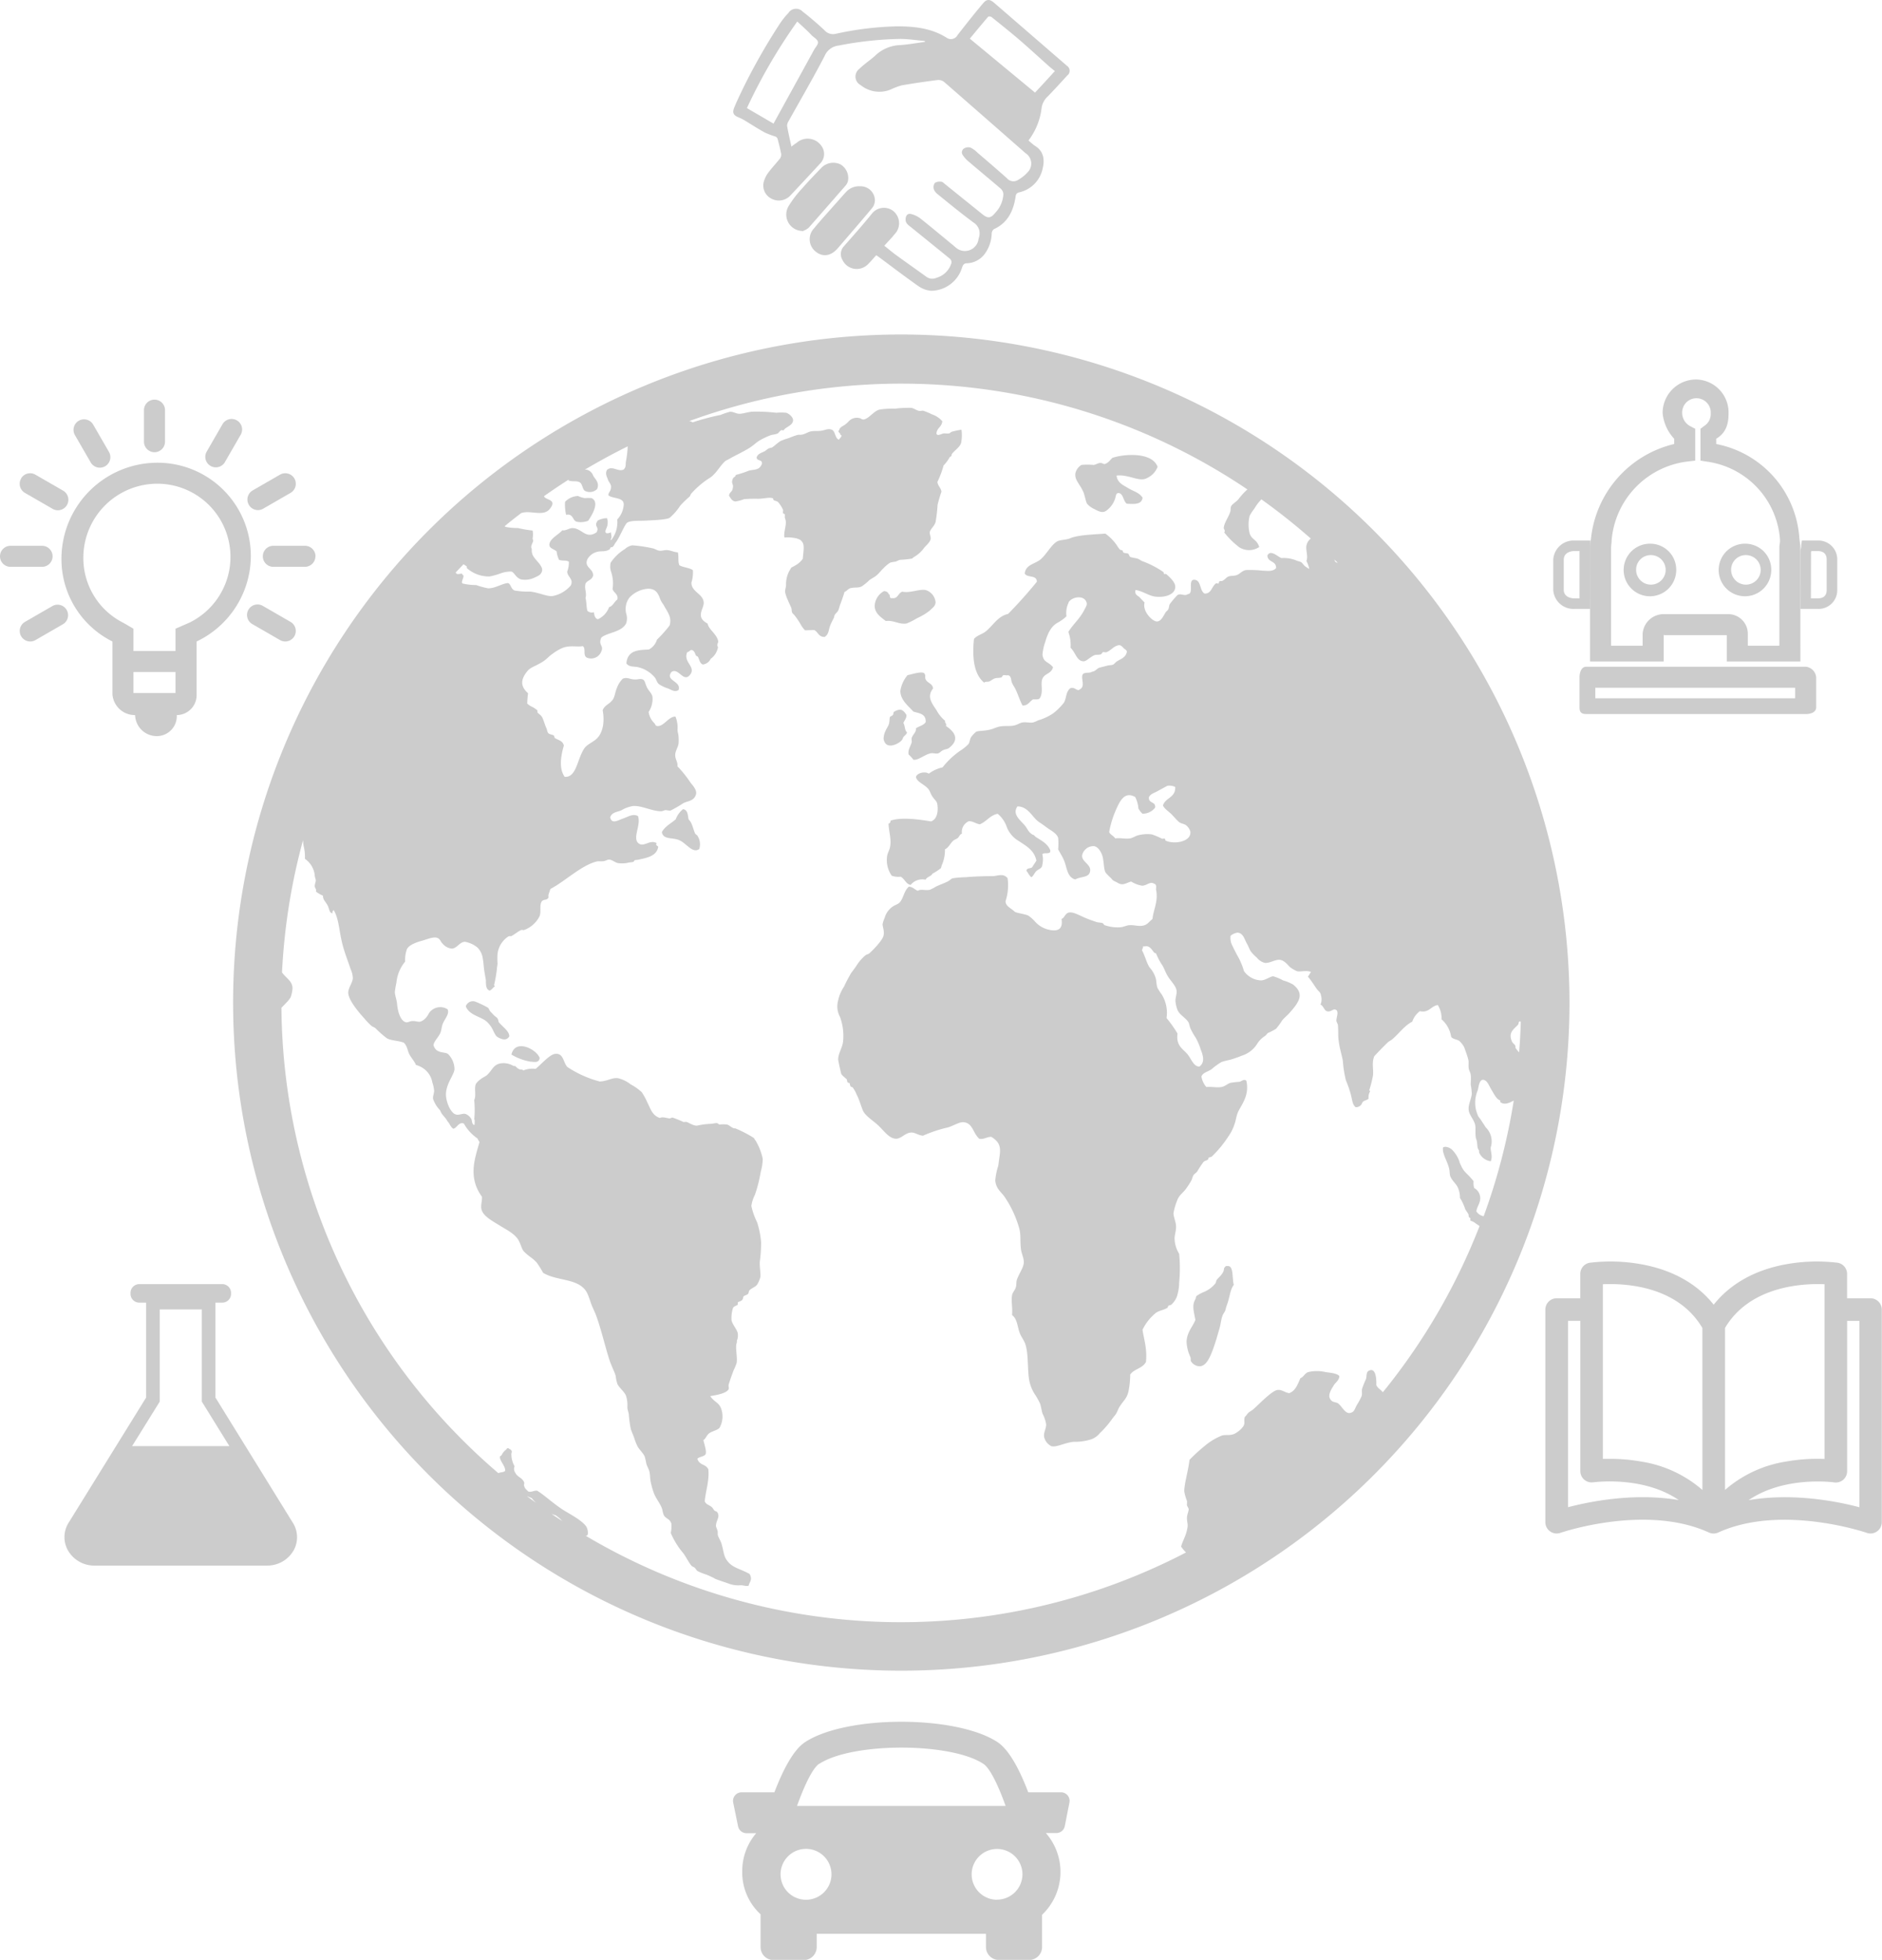 <svg id="Layer_1" data-name="Layer 1" xmlns="http://www.w3.org/2000/svg" viewBox="0 0 357.9 372.76"><defs><style>.cls-1{fill:#ccc;}</style></defs><title>global-icons</title><path class="cls-1" d="M460,107.81A127.07,127.07,0,1,0,587.09,234.88,127.21,127.21,0,0,0,460,107.81ZM576.87,243.58c-.1-.17,0-.39-.13-.58s-.5-.46-.62-.78c-.68-1.67.32-2.21,1.19-3.14.13-.14.07-.43.2-.56s.24,0,.32,0c-.05,2-.17,3.89-.32,5.82A9.16,9.16,0,0,1,576.87,243.58ZM543,151.21c-.4,0-.53-.25-.62-.59ZM404.22,135.39c.19.57.73.93.58,1.68s-.47.72-.48,1.33c.82.68,2.84.33,2.92,1.68A4.54,4.54,0,0,1,406,143a5.48,5.48,0,0,1-1.15,3.92l-.13-.12c.33-.34.13-.86.06-1.38a1.19,1.19,0,0,1-.82.19c-.53-.25.11-1,.17-1.51a2.55,2.55,0,0,0-.08-1.36,4.1,4.1,0,0,0-1.75.45c-.88,1.22.42,1.15-.25,2.26-2.06,1.38-2.74-.81-4.58-.82-.62,0-1.23.55-1.92.42-.71.81-2.1,1.46-2.4,2.42s.62,1.05,1.32,1.58a4.92,4.92,0,0,0,.47,1.63c.84.25,1.31,0,1.86.35a4.62,4.62,0,0,1-.32,1.88c.07,1.06,1.29,1.42.67,2.65a6,6,0,0,1-3.46,2c-1.09.11-2.58-.67-4.23-.85a15.08,15.08,0,0,1-3-.21c-.76-.35-.71-1.42-1.33-1.41-1.15.15-2.35,1-3.66,1a14,14,0,0,1-2.27-.62,11.67,11.67,0,0,1-2.61-.3c-.48-.32.65-1.52-.08-1.7.08-.44-.74.13-1.1-.2l-.15-.18c.51-.52,1-1.06,1.51-1.58.17.13.37.23.55.37s0,.32.12.4a6.29,6.29,0,0,0,4.31,1.55,12.8,12.8,0,0,0,2-.56,5.71,5.71,0,0,1,2.1-.37c.62.14.83,1.23,1.94,1.51a4.23,4.23,0,0,0,2.65-.44c.57-.28.9-.37,1.18-.93.57-1.14-1.29-2.26-1.74-3.38a2.35,2.35,0,0,1-.13-1c0-.16-.12-.28-.11-.4,0-.44.36-.94.38-1.26,0-.12-.13-.22-.11-.4a4.33,4.33,0,0,0,0-1.5,20.21,20.21,0,0,1-2.77-.48,12.13,12.13,0,0,1-2.25-.19,1.58,1.58,0,0,1-.31-.14c1-.86,2.1-1.7,3.17-2.52a3.67,3.67,0,0,1,.52-.12c1.72-.25,3.8.74,4.92-.68,1.35-1.7-.48-1.65-1-2.21-.05-.05-.08-.13-.13-.19,1.54-1.09,3.1-2.14,4.69-3.15a.58.58,0,0,1,0,.17c.86.26,1.49,0,2.1.33s.49,1.45,1.11,1.68a2,2,0,0,0,2.21-.39c.54-1.24-.42-1.92-.75-2.56a1.71,1.71,0,0,0-1.26-1.13l-.32,0c2.66-1.58,5.37-3.06,8.15-4.43,0,0,0,.05,0,.08a20,20,0,0,1-.34,2.81c-.09.5.08,1-.42,1.51-1.06.52-2.13-.8-3.17.06C403.65,134.27,404.05,134.87,404.22,135.39Zm-15.4,193.36c.31.12.61.25.91.38.26.31.53.6.8.89C390,329.6,389.39,329.19,388.83,328.75Zm4.65,3.36a5.93,5.93,0,0,0,.81.28,7.3,7.3,0,0,1,1.28,1.11Q394.52,332.82,393.47,332.11Zm6.55,4.18c.35,0,.4-.21.4-.59a2.55,2.55,0,0,0-.27-1.1c-.84-1.32-3.48-2.57-4.77-3.45-1.9-1.29-3.26-2.61-4.61-3.43-.74-.05-.84.29-1.67.17-.55-.53-.64-.6-.81-1.09-.09-.24.18-.54-.13-.93-.45-.71-1.12-.75-1.54-1.55a1.28,1.28,0,0,1-.14-1.25,4.57,4.57,0,0,1-.61-2.36c0-.24.34-.58-.39-.95-.42-.31-.45,0-.65.18a2.63,2.63,0,0,0-.81,1c-.11.19-.36.12-.33.47.08.76,1.05,1.69,1,2.49-.14.35-.94.27-1.29.49a117.63,117.63,0,0,1-41.26-88.52c.72-.76,1.72-1.68,1.83-2.23a6.15,6.15,0,0,0,.28-1.5c-.05-1.39-1.2-1.87-2-3a117.69,117.69,0,0,1,4-25.17c0,.37.06.8.12,1.16a8.56,8.56,0,0,1,.24,2.41,4.36,4.36,0,0,1,1.86,3.08c0,.36.18.71.2,1s-.21.72-.19,1.13.4.61.2,1a6,6,0,0,0,1.37.8c-.07.71.54,1.21.87,1.84s.35,1.61,1,1.48c-.21-.06,0-.57.18-.55,1,1.71,1,4,1.65,6.5.41,1.61,1.08,3.27,1.55,4.7a4.51,4.51,0,0,1,.42,1.75c-.09.88-.76,1.64-.87,2.56-.16,1.48,2.28,4.21,3,5a13.71,13.71,0,0,0,1.41,1.48c.23.18.55.26.77.45a19.93,19.93,0,0,0,2.19,1.93c.91.46,2.1.4,3.18.81.67.6.73,1.57,1.05,2.19s.94,1.29,1.28,2.06a4.22,4.22,0,0,1,2.16,1.33,4,4,0,0,1,.95,2,6.53,6.53,0,0,1,.34,1.56c0,.56-.3,1.06-.19,1.6a5.77,5.77,0,0,0,1.29,2.09c.08.11.15.35.24.49.38.65.89,1,1.21,1.66.43.42.55,1.06,1.1,1.4.73-.18,1-1.34,2-1a8.28,8.28,0,0,0,2.59,2.84,3.74,3.74,0,0,0,.39.67c-.8,2.94-2.3,6.63.46,10.41.08.87-.36,1.82,0,2.68.47,1.15,2.09,2,3.32,2.77s2.62,1.42,3.45,2.54c.58.8.7,1.77,1.15,2.36a9.37,9.37,0,0,0,1.25,1.09,7.92,7.92,0,0,1,1.26,1.1,19.71,19.71,0,0,1,1.2,1.93c2.05,1.29,5.2,1.16,7.08,2.42,1.32.89,1.44,1.76,2.1,3.57.26.72.72,1.56,1,2.4.92,2.58,1.66,5.79,2.44,8.2.37,1.12.91,2.11,1.18,3a7.52,7.52,0,0,0,.33,1.56c.39.78,1.29,1.42,1.64,2.24a6.06,6.06,0,0,1,.26,2.18c0,.46.2.9.27,1.36a22,22,0,0,0,.37,2.75c.14.49.43,1.08.64,1.68a11.13,11.13,0,0,0,.65,1.66c.35.62,1.08,1.3,1.35,1.9a10.58,10.58,0,0,1,.31,1.34c.13.49.46,1.05.58,1.48.17.64.12,1.3.26,2a15.84,15.84,0,0,0,.64,2.26c.38.93,1.09,1.8,1.45,2.68.19.48.19,1,.45,1.5.42.64,1.06.58,1.39,1.5a6.08,6.08,0,0,1-.11,1.81,15,15,0,0,0,2.39,3.86c.6.84,1.11,1.9,1.6,2.43.05.06.45.22.53.29.25.21.32.49.58.67a10.45,10.45,0,0,0,1.65.66c.43.17,1,.44,1.22.54s.34.21.53.29c.87.35,1.76.61,2.49.88a5.17,5.17,0,0,0,2.34.32c.48,0,1.06.24,1.48.09.11-.71.82-1.09.18-2.23-1.91-1.09-3.3-1.1-4.38-2.69-.56-.8-.55-1.67-.94-3-.15-.57-.55-1.15-.71-1.65-.07-.28,0-.5-.05-.8s-.31-.8-.31-.94c-.06-1,.76-1.66.34-2.5-.21-.42-.39-.28-.61-.47s-.3-.48-.54-.68c-.5-.42-1.12-.48-1.33-1.12.18-2,.88-3.78.69-6.05-.54-1.1-1.63-.67-2.1-2,.33-.44,1.49-.42,1.61-1s-.24-1.66-.46-2.55c.5-.35.59-.91,1.11-1.31s1.79-.65,2-1.11a4.42,4.42,0,0,0,.2-3.77c-.56-1.13-1.19-1-2-2.19,1.15-.19,3.13-.53,3.49-1.32.12-.24-.07-.53,0-.83.26-.92.65-1.94.95-2.76a10.16,10.16,0,0,0,.58-1.41c.17-1.17-.3-3,0-3.77.08-.2,0-.46.12-.67a2.46,2.46,0,0,0,.07-1.28c-.17-.71-1-1.56-1.17-2.41A6.58,6.58,0,0,1,428,293c.19-.41.66-.42.92-.67.05-.05,0-.37,0-.43s.58-.2.82-.44.16-.56.31-.72.62-.24.81-.44.11-.53.32-.73c.44-.41,1.1-.62,1.39-1a5.38,5.38,0,0,0,.64-1.45c.12-.58-.15-1.81-.1-2.95a26.93,26.93,0,0,0,.25-3.68,16.86,16.86,0,0,0-.76-3.83,12.87,12.87,0,0,1-1.09-3.1,6.56,6.56,0,0,1,.67-2.11,26.62,26.62,0,0,0,1.11-4.39,9.74,9.74,0,0,0,.38-2.46,11.33,11.33,0,0,0-1.35-3.46c-.16-.14-.17-.3-.37-.53a22.78,22.78,0,0,0-3.41-1.77c-.17-.09-.24,0-.44-.08-.48-.2-.84-.6-1.24-.69a7.44,7.44,0,0,0-1.42,0c-.08,0-.39-.27-.5-.27-.35,0-.76.12-1.17.14a14.39,14.39,0,0,0-2.53.33c-.66.12-1.64-.55-2-.67-.2-.06-.4,0-.62,0a20.58,20.58,0,0,0-2.11-.85c-.17,0-.38.16-.55.16-.45,0-1.3-.39-1.86-.08-1.47-.51-1.73-1.71-2.44-3.09a11.37,11.37,0,0,0-1-1.82,9.77,9.77,0,0,0-2.1-1.48,6.15,6.15,0,0,0-2.42-1.18c-1.17-.15-1.95.57-3.47.63a20.48,20.48,0,0,1-6.17-2.77c-.78-.88-.71-2.6-2.21-2.49-1.05,0-2.67,1.93-3.81,2.86a4.65,4.65,0,0,0-2.35.3c-.14-.23-.46-.14-.68-.21a1.73,1.73,0,0,1-.79-.6s-.38-.05-.44-.07a3.63,3.63,0,0,0-1.78-.51c-2,0-2.07,1.23-3.18,2.24-.35.32-.83.48-1.19.78a3.71,3.71,0,0,0-.94.91c-.39.88.11,2.24-.33,3.08a19.22,19.22,0,0,1,0,3.74s.06,0,.09,0c0,.33,0,1-.05,1h0c-.5,0-.42-.84-.6-1.14a2.15,2.15,0,0,0-1-.91c-.64-.27-1.36.35-2.1,0-1-.5-1.83-2.69-1.7-4.09.18-1.94,1.53-3.39,1.61-4.46a4.14,4.14,0,0,0-1.23-2.89c-.69-.49-2.3,0-2.77-1.71.16-.8.92-1.44,1.3-2.27.23-.53.25-1.18.45-1.72.39-1,1.36-1.94.93-2.81a2.58,2.58,0,0,0-3.12.27c-.42.33-.52.79-.85,1.18a2.59,2.59,0,0,1-1.13.88c-.41.15-.9-.12-1.58-.09s-.89.43-1.46.15c-1-.47-1.38-2.44-1.45-3.33s-.44-1.73-.43-2.38a17.14,17.14,0,0,1,.3-1.75,7.3,7.3,0,0,1,1.66-4,6,6,0,0,1,.33-2.35c.44-.89,2-1.37,2.83-1.6s2.19-.81,2.88-.58.64.74,1.1,1.14a2.57,2.57,0,0,0,1.71.92c1,0,1.51-1.31,2.55-1.29a5.19,5.19,0,0,1,2.37,1.11,3.66,3.66,0,0,1,1,2.14c.14.7.16,1.48.26,2.15s.23,1.31.33,2a4.58,4.58,0,0,0,.06,1.05c.1.33.19.68.65.83.45-.18.63-.61.94-.76.12-.05-.11-.24-.11-.24a26.81,26.81,0,0,0,.55-3.15c0-.27.11-.7.12-1a11.76,11.76,0,0,1,0-1.86,4.59,4.59,0,0,1,2.09-3.31c.16-.07.4,0,.55-.05.61-.34,1.23-.85,1.8-1.13.17-.08.39,0,.55,0a5.35,5.35,0,0,0,3-2.65c.32-.85,0-1.86.31-2.62s1.14-.25,1.41-1c-.16-.35.18-1,.34-1.56,2.69-1.39,5.87-4.49,8.78-5.22.38-.09.78,0,1.27-.06s.81-.34,1.18-.3c.53.05,1.08.54,1.58.65a5,5,0,0,0,2-.07c.34-.07.66-.08.95-.15.07,0,.21-.3.29-.33a5,5,0,0,1,.56-.06c1.45-.34,3.6-.6,3.89-2.47-.08-.25-.58-.22-.29-.71-1.26-.71-2.33.69-3.28.15-1.55-.89.39-3.54-.28-5.3-1-.51-1.92.17-2.85.48s-2.15,1.15-2.43-.24c.34-1,1.37-1,2.08-1.31a6.61,6.61,0,0,1,2.28-.84c1.72-.09,3.55,1,5.34,1,.2,0,.54-.17.78-.21.4,0,.8.14,1,.08a26.16,26.16,0,0,0,2.47-1.43c.86-.42,2-.38,2.37-1.66.22-.79-.64-1.73-1-2.16a22.26,22.26,0,0,0-2.54-3.18c.13-.81-.46-1.34-.41-2.19,0-.67.55-1.48.63-2.12a7.44,7.44,0,0,0,0-1.26c0-.43-.18-.91-.2-1.3a5.57,5.57,0,0,0-.39-2.58c-1.38,0-2.24,2-3.53,1.79-.27-.05-.23-.22-.49-.54a3.72,3.72,0,0,1-1.08-2.12,4.63,4.63,0,0,0,.75-2.68c-.05-.82-.57-1.11-1-1.87-.48-.93-.4-1.42-.87-1.64s-1,.06-1.59,0c-.77,0-1.42-.51-2.22-.13a4.82,4.82,0,0,0-1.11,1.77c-.32.72-.37,1.5-.7,2.07-.6,1-1.63,1.11-2,2.16.29,1.47.34,4-1.16,5.42-.73.67-1.83,1.07-2.35,1.85-1.38,2.09-1.46,5.55-3.72,5.38-1-1.43-.86-3.53-.15-5.95-.25-1-1.12-1-1.73-1.45-.05,0-.1-.39-.17-.45-.29-.2-.84-.21-1.06-.46s-.22-.63-.34-.89c-.29-.64-.45-1.24-.67-1.78-.3-.76-.56-.76-1.06-1.26,0,0,0-.34,0-.4a3.27,3.27,0,0,0-.4-.3c-.42-.35-1-.46-1.54-1a18.5,18.5,0,0,1,.16-1.95c-1.09-1-1.83-2.26,0-4.36.53-.6,1.71-.92,2.91-1.72.6-.39,1.11-1,1.71-1.4a9.19,9.19,0,0,1,1.95-1.15c1.43-.55,2.8-.13,3.82-.34.67.37,0,1.72.75,2.17a2.06,2.06,0,0,0,2.72-1c.71-1.36-.61-1.23.07-2.79,1.18-1,3.89-1,4.74-2.74a3,3,0,0,0,0-1.81,3.6,3.6,0,0,1,.61-3.06,5.36,5.36,0,0,1,3.37-1.67c1.8-.13,2.17,1.13,2.56,2.15a6,6,0,0,0,.58.93c.63,1.24,1.62,2.23,1.13,3.89a22.75,22.75,0,0,1-2.4,2.69,3.18,3.18,0,0,1-1.53,1.88c-1.61.13-4.07-.07-4.29,2.65.54.77,1.58.53,2.3.74a5.87,5.87,0,0,1,3.16,2c.27.41.36.9.72,1.2a6.86,6.86,0,0,0,1.75.83c.58.22,1.29.78,2,.28.55-1.71-2.62-1.74-1.37-3.41,1.41-1,2.36,2.39,3.71.29.77-1.46-1.48-2.19-.71-4.07.34,0,.52-.43.87-.41.56.16.64.76.78,1s.29.13.39.3c.28.44.32,1.23.94,1.46a1.91,1.91,0,0,0,1.49-1.08,3.45,3.45,0,0,0,1.33-1.94c.14-.43-.06-.37-.07-.64s.2-.54.16-.78c-.23-1.35-1.81-2.2-2-3.34-.71-.4-1.32-.86-1.29-1.72s.6-1.57.54-2.33c-.13-1.64-2.37-2-2.33-3.75a6.65,6.65,0,0,0,.28-2.36c-.62-.47-1.88-.52-2.57-.94-.32-.68-.08-1.72-.3-2.46-.68,0-1.32-.39-2.12-.43-.47,0-.93.18-1.39.12s-.87-.38-1.28-.45a26,26,0,0,0-3.89-.57,2.85,2.85,0,0,0-1.38.71,8.56,8.56,0,0,0-2.71,2.6,3.1,3.1,0,0,0,.1,1.78,6.81,6.81,0,0,1,.26,3.21c.18.72,1.16,1,.91,2-.55.41-.93,1.33-1.57,1.45a4.06,4.06,0,0,1-2.15,2.32c-.6-.24-.66-.8-.73-1.34a1.31,1.31,0,0,1-1.25-.27c-.2-.77-.15-1.68-.35-2.44.28-1.09-.27-1.67,0-2.74.41-.7,1.09-.56,1.44-1.47.13-1.45-1.92-1.62-1-3.31a2.94,2.94,0,0,1,1.67-1.23c.72-.27,1.58.06,2.46-.5.08,0,.12-.28.19-.35s.32-.05.4-.12a1.84,1.84,0,0,0,.43-.64h0c.87-1,1.79-3.58,2.37-4,.94-.44,2.07-.28,3.53-.36,1.15-.07,3.75-.13,4.51-.53a10.76,10.76,0,0,0,2-2.3,18.11,18.11,0,0,1,1.78-1.73c.16-.16.17-.4.33-.58a16.56,16.56,0,0,1,2.77-2.49c.5-.37,1-.6,1.37-1,.87-.79,1.51-2,2.35-2.71.11-.09.47-.24.72-.39,1.44-.83,2.94-1.47,4.16-2.3.59-.42,1.11-.91,1.55-1.17a13.33,13.33,0,0,1,2.07-1c.43-.17,1-.17,1.45-.38.13-.05.35-.42.61-.58s.31.07.44,0,.31-.32.41-.39c.75-.5,1.27-.71,1.44-1.36s-.67-1.4-1.28-1.6a9,9,0,0,0-1.88,0,32.7,32.7,0,0,0-4.6-.21c-.88.07-1.81.42-2.46.4s-1.12-.42-1.76-.38a14.29,14.29,0,0,0-1.8.6,46.71,46.71,0,0,0-5.3,1.41,1.63,1.63,0,0,0-.65-.24,117.73,117.73,0,0,1,106.15,13,11.43,11.43,0,0,0-1.66,1.81c-.51.6-1.16.93-1.39,1.31s-.08.73-.22,1.16c-.33,1-1.2,2.17-1.23,3.08,0,.13.39.62.07.79a15.69,15.69,0,0,0,2.88,2.85,3.48,3.48,0,0,0,3.8-.05c-.48-1.51-1.44-1.35-1.83-2.61a7,7,0,0,1,0-3.31,8.19,8.19,0,0,1,.87-1.33,9,9,0,0,1,1.37-1.81,117,117,0,0,1,9.39,7.45,2.27,2.27,0,0,0-.83,1.36c-.15.87.36,2,0,2.91a5.31,5.31,0,0,1,.54,1.51,7,7,0,0,1-.78-.5c-.29-.21-.51-.64-.8-.81a7.46,7.46,0,0,0-.72-.23,6.2,6.2,0,0,0-3-.52c-.88-.41-2.07-1.64-2.66-.5.06,1.4,1.67.91,1.66,2.4-.68.75-1.75.49-2.57.49a21.52,21.52,0,0,0-3.16-.12c-.7.12-1.09.66-1.66.92s-1.18.1-1.72.33c-.34.14-.6.53-1,.75s-.46,0-.69.17c-.07,0-.06.34-.15.39s-.41-.1-.53,0c-.79.64-.87,2-2.14,1.91-1-.56-.57-2.76-2.12-2.61-1,.23.11,2.67-1.05,2.72-.63.46-1.24-.19-1.94.15a14.78,14.78,0,0,0-1.48,1.74c-.17.26-.13.68-.3,1s-.36.34-.5.57c-.49.82-.9,1.75-1.69,1.74s-2.76-1.86-2.32-3.59c-.3-.35-.65-.67-.94-1s-1-.44-.78-1.39c1.36.18,2.47,1.1,3.79,1.26,1.83.21,3.77-.39,3.77-1.88,0-.74-.78-1.63-1.73-2.41-.07-.06-.26,0-.35,0s-.13-.35-.19-.4a17.91,17.91,0,0,0-4-2.06c-.27-.11-.49-.3-.72-.4-.5-.23-1.16-.21-1.59-.42-.13-.07-.24-.51-.37-.6s-.7-.09-.88-.21-.12-.34-.2-.4-.38-.07-.53-.21a5.54,5.54,0,0,1-.56-.79,8.92,8.92,0,0,0-2.18-2.21c-2.53.19-5.25.26-6.72.9-.71.31-1.9.28-2.41.57-1.09.6-2,2.36-3.07,3.34s-2.9,1-3.13,2.76c.41.92,2.3.19,2.31,1.59q-2.59,3.18-5.47,6.12c-2,.43-2.89,2.28-4.31,3.37-.71.54-1.54.66-2.18,1.39-.37,3.59,0,6.73,1.93,8.3.34-.25.58-.11.91-.2s.69-.45,1.1-.59.84-.05,1.27-.2c.1,0,.19-.34.37-.41s.62.07.91,0c.63.13.53.92.72,1.39s.52.89.74,1.38c.47,1,.76,2,1.29,3,1.08,0,1.34-.79,2-1.18.48,0,1,.08,1.27-.2.78-1.29.06-2.74.52-3.76s1.7-.88,2-2.17c-.92-1.1-1.83-.86-2-2.38a9.27,9.27,0,0,1,.51-2.37c.53-1.87,1.24-3.13,2.46-3.75a8.3,8.3,0,0,0,1.59-1.17,4.55,4.55,0,0,1,.3-2.37c.11-.13.05-.24.17-.39.71-1,3-1.34,3.38.23.1.43-.22.82-.49,1.38-.87,1.68-2.22,2.79-3,4.13a7.24,7.24,0,0,1,.42,3c1,1,1.17,2.49,2.41,2.58.59.05,1.19-.76,2.14-1.17.29-.13.82,0,1.26-.18.06,0,.25-.36.35-.4s.53.1.72,0c.74-.33,1.18-.9,1.77-1.16.8-.35,1-.05,1.46.42.23.24.7.38.57.8-.27,1.06-1.24,1.26-1.93,1.75-.32.23-.42.46-.7.58s-.74.09-1.08.19l-1.44.37c-.51.13-.82.75-1.44.77-.43.37-1.56,0-1.81.58-.33.8.55,2.2-.49,2.77-.55.51-.91-.5-1.83-.21-.89.69-.72,1.92-1.23,2.76a11.67,11.67,0,0,1-2,2,10.11,10.11,0,0,1-2.93,1.37,5.28,5.28,0,0,1-.92.39c-.61.12-1.33-.11-2,0-.54.07-1,.46-1.66.59-.81.16-1.87,0-2.76.2-.6.12-1.18.44-1.85.59-1.08.25-2.22.19-2.58.4a5.42,5.42,0,0,0-.94,1c-.26.41-.24,1-.56,1.39a8.71,8.71,0,0,1-1.49,1.19,15.39,15.39,0,0,0-3.38,3.18,6.9,6.9,0,0,0-2.62,1.2c-.74-.51-2.23-.12-2.44.61.15,1,1.58,1.36,2.39,2.35.26.33.45,1,.73,1.38.41.62.83.88.92,1.38.22,1.12.12,2.91-1.17,3.36-2.25-.36-5.57-.86-7.7-.15a.56.56,0,0,1-.39.59c.06,1.53.55,2.78.31,4.34-.11.7-.55,1.27-.6,2a5.17,5.17,0,0,0,.9,3.55,3.87,3.87,0,0,0,1.7.19c.76.38.95,1.35,1.88,1.57a2.87,2.87,0,0,1,2.85-1c.19-.4.76-.62,1-.79s.24-.28.38-.39a10.86,10.86,0,0,0,1.52-1c.09-.1.13-.49.2-.6a7.14,7.14,0,0,0,.59-3c.69-.31,1-1.09,1.52-1.59.27-.26.69-.36.95-.59s.35-.69.76-.79a2.21,2.21,0,0,1,1.33-2.38c.85,0,1.29.48,2.07.59,1.28-.51,1.91-1.7,3.39-2a5.55,5.55,0,0,1,1.69,2.38,5.2,5.2,0,0,0,2.27,2.76c1.49,1,3,1.78,3.41,3.76-.23.42-.52.78-.75,1.19s-1.16.11-1.13.79c.34.37.51.91.94,1.19.41-.3.58-.84.95-1.19s1.07-.45,1.12-1.18a4.37,4.37,0,0,0,0-2c.32-.46,1.7.19,1.5-.79-.55-1.33-1.84-1.88-2.84-2.57l-.19-.21c-.16-.16-.15-.05-.37-.19-.72-.45-.82-.89-1.32-1.58-.76-1-2.63-2.21-1.51-3.76,2.09,0,2.84,2.16,4.14,3,.63.4,1.16.81,1.7,1.2.77.53,1.61.95,1.9,1.78a12,12,0,0,1,0,2.18c.36.72.78,1.28,1.14,2.17.55,1.36.58,3.16,2.11,3.56,1.18-.64,2.61-.28,2.83-1.57s-1.62-1.78-1.53-3a2.23,2.23,0,0,1,2.24-1.77c.74.1,1.26.92,1.53,1.59.45,1.12.27,3,.79,3.55a8.77,8.77,0,0,0,.77.79c.24.2.35.42.58.59s.55.27.76.4c1.05.67,1.5.18,2.65-.19a5.75,5.75,0,0,0,2.1.8c.87,0,1.53-.89,2.27-.38.59.12.32.83.39,1.19.43,2.18-.52,3.74-.69,5.52-.67.54-.93,1-1.51,1.18-1,.34-1.86-.07-2.85,0-.5,0-1.11.34-1.71.39a7.63,7.63,0,0,1-3.05-.4c-.07,0-.27-.36-.38-.39-.37-.12-.8-.09-1.14-.2s-.78-.27-1.15-.4c-1.84-.64-3.2-1.65-4.18-1.39-.63.16-.85,1.13-1.33,1.19.34,2.12-.85,2.48-2.66,2a5,5,0,0,1-2.47-1.59,6.85,6.85,0,0,0-1.14-1c-.62-.35-2.39-.52-2.66-.8-.64-.63-1.73-1-1.71-2a9.56,9.56,0,0,0,.38-4.35c-.8-1-1.88-.42-2.84-.39-1.83,0-3.55.07-5.1.2a21.12,21.12,0,0,0-2.47.2c-.37.1-.57.42-.95.6-.83.41-1.56.65-2.28,1a6.73,6.73,0,0,1-1.15.59c-.91.2-1.71-.21-2.28.2-.6-.23-.92-.74-1.7-.79-.93.79-1,2.16-1.74,3-.36.37-1,.53-1.33.79a3.81,3.81,0,0,0-1.54,2.17,5.13,5.13,0,0,0-.39,1.19c0,.52.38,1.27.18,2.17s-2,2.75-2.69,3.36c-.2.18-.53.2-.76.39a8.36,8.36,0,0,0-1.72,2c-.33.5-.67.92-1,1.38a28.31,28.31,0,0,0-1.34,2.56,7.62,7.62,0,0,0-1.15,2.76,4.16,4.16,0,0,0,.38,3,10.4,10.4,0,0,1,.58,4.73c-.12,1.11-.91,2.22-.93,3.35,0,.22.53,2.59.59,2.75.13.32.84.82,1,1s.08.44.19.59.31.11.39.2.06.41.2.59.3.1.38.19a5.94,5.94,0,0,1,.77,1.38c.55,1.06.73,1.91,1.18,3s2,1.95,3.07,3,2,2.39,3.25,2.39c1,0,1.71-1.11,2.83-1.17.81-.05,1.21.48,2.28.6a25.67,25.67,0,0,1,4.72-1.57c1-.28,2.18-1.07,3-1,1.78.17,1.72,2,3,3.17,1,.1,1.41-.38,2.27-.39,1.91,1.16,1.79,2.35,1.51,4.16-.07.45-.12,1-.19,1.38a12.09,12.09,0,0,0-.56,2.77c.13,1.5,1,2.07,1.7,3a20.36,20.36,0,0,1,2.81,5.94c.4,1.26.18,2.27.36,4,.1,1,.63,1.84.55,2.76s-.89,2-1.31,3.17c-.14.39-.06.92-.18,1.38-.19.66-.64,1-.74,1.59-.19,1.22.13,2.28,0,3.75,1,.73,1,2.16,1.45,3.37.27.77.82,1.39,1.08,2.17.6,1.85.39,4.38.68,6.53a7.53,7.53,0,0,0,1.23,3.16,13.3,13.3,0,0,1,.87,1.57c.23.58.28,1.34.51,2a6.57,6.57,0,0,1,.67,2c0,.83-.52,1.54-.39,2.37a2.58,2.58,0,0,0,1.38,1.77c.95.27,2.56-.67,4.23-.83a10.5,10.5,0,0,0,3.18-.42,3.69,3.69,0,0,0,1.8-1.22,18.52,18.52,0,0,0,2.4-2.79c.25-.35.52-.6.75-1s.36-.85.58-1.2c.87-1.36,1.41-1.58,1.73-3a16.35,16.35,0,0,0,.32-3.16c.73-1.09,2.38-1.16,3-2.42.24-2.51-.36-4.15-.66-6.1a9.51,9.51,0,0,1,2.5-3.18c.71-.52,1.52-.54,2.24-1,.08-.05.12-.34.2-.4s.4-.08.55-.21a4.17,4.17,0,0,0,1-1.39,8.63,8.63,0,0,0,.48-2.76,28.63,28.63,0,0,0,0-5.51A5.79,5.79,0,0,1,512,280c-.08-.75.3-1.63.27-2.56s-.53-1.88-.48-2.56a11.61,11.61,0,0,1,.62-2.18c.39-1.13.87-1.34,1.57-2.17a14.92,14.92,0,0,0,1.18-1.78c.17-.29.21-.67.4-1s.55-.46.77-.8a16.52,16.52,0,0,1,1.18-1.78c.22-.22.53-.21.77-.4s.11-.32.2-.4.42-.07.57-.2a20.56,20.56,0,0,0,3.12-3.76A9.2,9.2,0,0,0,523,259c.16-.37.28-.65.39-1,.25-.64.31-1.41.61-2.16s1-1.7,1.39-2.76a5.59,5.59,0,0,0,.25-3.34c-.48-.39-.89.12-1.33.21a15.75,15.75,0,0,0-1.72.2c-.62.21-1,.68-1.72.79-.87.15-1.75-.09-2.84,0a4,4,0,0,1-.93-2c.27-.75,1.15-.87,1.92-1.38a12,12,0,0,1,1.92-1.39,13.94,13.94,0,0,1,1.53-.39,21.26,21.26,0,0,0,2.3-.8,5.29,5.29,0,0,0,2.87-2.17,4.68,4.68,0,0,1,1.54-1.57c.23-.16.38-.45.57-.58a12.45,12.45,0,0,0,1.53-.79,13.59,13.59,0,0,0,1.15-1.57c.4-.5.95-.94,1.34-1.37,2-2.22,2.94-3.73.76-5.48a8.44,8.44,0,0,0-1.91-.79,8.6,8.6,0,0,0-1.91-.79c-.77.16-1.43.76-2.28.79a4.15,4.15,0,0,1-3.25-1.78,13.11,13.11,0,0,0-1.36-3.14c-.24-.51-.57-1.06-.78-1.57a3.14,3.14,0,0,1-.4-2,2.62,2.62,0,0,1,1.32-.59c1.09.06,1.35,1.33,1.74,2,.27.44.53,1.18.78,1.56a8.15,8.15,0,0,0,1.15,1.19,2.86,2.86,0,0,0,1.53,1c.92.1,2-.69,2.86-.58s1.46.94,1.91,1.38a6.2,6.2,0,0,0,1.34.78c.48.14,1.33-.09,2.1,0a4.07,4.07,0,0,1,.56.13l-.58.92c.66.75,1.19,1.64,1.7,2.35.27.38.74.64.78,1.21a2.57,2.57,0,0,1-.09,1.75c.54.23.63.92,1.12,1.22.95.37,1.34-.76,2-.09.29.58-.12,1.33-.1,1.93,0,.24.26.57.29.79.11,1.28,0,2.17.16,3.12.16,1.33.55,2.48.78,3.72a21.68,21.68,0,0,0,.58,3.71,19.54,19.54,0,0,1,1,2.94c.25,1.05.28,1.67.84,2.16a1.21,1.21,0,0,0,1.22-.72c.18-.61.91-.51,1.25-.91a2.24,2.24,0,0,1,.27-1.34c.12-.09-.15-.2-.15-.2a22.26,22.26,0,0,0,.72-2.86c.14-1.16-.28-2.39.25-3.66.84-.91,1.76-1.85,2.51-2.58.32-.31.71-.43,1-.72,1.24-1.07,2.24-2.52,3.71-3.27a4.12,4.12,0,0,1,1.45-2c1.75.39,2.11-1,3.41-1.16a4.78,4.78,0,0,1,.71,2.71,5.56,5.56,0,0,1,1.83,3.34c.4.5,1.12.43,1.63.84a5.58,5.58,0,0,1,.78,1c.07.12.3.78.43,1.16a13.81,13.81,0,0,1,.42,1.34c.11.51,0,1,.06,1.53s.35.92.4,1.34c.08.6,0,1.29,0,1.91a11,11,0,0,1,.2,1.72c-.1,1-.67,2-.6,3s1,1.86,1.24,2.89c.13.61,0,1.48.11,2.28,0,.29.2.64.24,1,.12,1,.06,1.11.34,1.52.11.14,0,.41.11.57a2.82,2.82,0,0,0,2.16,1.56c.43-1-.05-1.78,0-2.64a3.7,3.7,0,0,0-.94-3.8c-.35-.57-.74-1.11-1-1.55a5.43,5.43,0,0,1-.45-.59,11.73,11.73,0,0,1-.4-1.14,6.1,6.1,0,0,1,.32-3.78c.2-.68.25-1.95,1-2,.8.06,1.12,1.08,1.53,1.76.53.87,1,1.9,1.67,2.14.21.07,0,.29.13.37.75.58,1.71.13,2.52-.32a117,117,0,0,1-5.72,22,2,2,0,0,1-1.39-.93c.09-.74.57-1.38.68-2a2.19,2.19,0,0,0-1.1-2.43,3.53,3.53,0,0,1-.11-1.3,14.33,14.33,0,0,0-1.36-1.49,4.4,4.4,0,0,1-1-1.43c-.11-.22-.25-.55-.29-.61s0-.15-.07-.29a6,6,0,0,0-1.27-2.06,2.05,2.05,0,0,0-1.44-.66c-.14,0-.19.08-.31.09s-.09.28-.09.42c0,1,.88,2.35,1.18,3.63.13.53.07,1,.22,1.46.34.87,1.15,1.44,1.47,2.22a4.74,4.74,0,0,1,.37,1.9,9,9,0,0,1,1,2.14c.14.29.4.56.6.94.08.14,0,.39.13.58s.2.11.24.18,0,.35,0,.43.49.2.76.39.64.47,1,.69A118,118,0,0,1,551.59,309c-.36-.51-1-.76-1.24-1.39.05-1.19-.11-3.26-1.3-2.76-.68.21-.47,1-.67,1.65a19.12,19.12,0,0,0-.73,1.82c-.11.55.06.92-.1,1.43a13.14,13.14,0,0,1-.89,1.66c-.47.83-.44,1.31-1.23,1.51-1,.25-1.56-1.21-2.34-1.8-.3-.23-.9-.22-1.18-.46-1-.82-.27-2,.41-3.07.29-.45,1-.91,1-1.68-.44-.51-1.57-.6-2.62-.75a7.2,7.2,0,0,0-3.31,0c-.7.28-.86.93-1.48,1.17-.51,1.18-.95,2.44-2.14,2.84-.89-.16-1.44-.75-2.26-.6-1.17.22-3.73,3-4.66,3.75-.3.25-.57.34-.83.59s-.37.51-.68.78c-.24.87.15,1.17-.34,1.86a4.58,4.58,0,0,1-1.7,1.38c-1,.38-1.66.05-2.41.34a12,12,0,0,0-3.25,2,31.3,31.3,0,0,0-2.81,2.58c-.29,2.36-1,4.5-1,6a9.38,9.38,0,0,0,.51,1.8c.05.24,0,.45,0,.74s.33.6.33.89-.29,1-.32,1.49c-.05.66.19,1.2.11,1.83-.22,1.62-.91,2.55-1.23,3.75a8.93,8.93,0,0,0,.93,1.12A117.5,117.5,0,0,1,400,336.29Zm109.49-103a11.94,11.94,0,0,1-.76-1.18c-.26-.65-.17-1.35-.39-2a5.15,5.15,0,0,0-1-1.77c-.57-.61-1-2.41-1.55-3.36,0-.35.22-.42.18-.79h.38c.87-.19,1.28.62,1.73,1.18.05.06.36.14.38.19a11.66,11.66,0,0,0,1.15,2.18c.31.43.58,1.3,1,2,.51.93,1.53,1.82,1.72,2.76.14.72-.25,1.46-.19,2.17a6.59,6.59,0,0,0,.37,1.58c.42,1,1.51,1.45,2.09,2.36.14.2.23.81.38,1.17a12.78,12.78,0,0,0,1,1.77,11.14,11.14,0,0,1,.93,2.16c.35.94,1,2.46-.22,3.34-1.12,0-1.53-1.46-2.27-2.35-.87-1.05-2.21-1.58-1.89-3.93a23.42,23.42,0,0,0-2.09-2.95A6.62,6.62,0,0,0,509.52,233.3Zm-2.4-37.47c.27-.63,1-.79,1.66-1.17l1.84-1a2.48,2.48,0,0,1,1.5.22c.1,2.07-1.88,2-2.33,3.52.25.6,1,1.07,1.54,1.59s1,1.13,1.55,1.59c.34.27,1,.31,1.33.6a2.42,2.42,0,0,1,.79,1.19c.22,1.91-3,2.48-4.67,1.73-.09,0-.12-.36-.2-.4s-.4.06-.56,0a14,14,0,0,0-1.9-.8,7,7,0,0,0-2.63.18c-.47.11-1,.5-1.5.58-1,.14-1.86-.14-2.83,0-.3-.48-.89-.66-1.15-1.19a18.17,18.17,0,0,1,1.25-4.14c.8-1.84,1.7-3.67,3.7-2.54a5.65,5.65,0,0,1,.61,2.18,4,4,0,0,0,.77,1,3,3,0,0,0,2.41-1.16C508.44,196.57,507,197.07,507.11,195.83Z" transform="translate(-288.62 -44.19)"/><path class="cls-1" d="M515.11,303.11a2,2,0,0,0,1.74.94c1.07-.1,1.75-1.38,2.36-3s1-3.1,1.36-4.34c.21-.75.26-1.5.5-2.18s.52-.76.64-1.38c.06-.32.29-.88.44-1.38.41-1.36.44-2.28,1.1-3.21-.34-1.2,0-3.57-1.1-3.57h-.37a1.08,1.08,0,0,0-.39.46c0,1-1.13,1.76-1.41,2.21-.12.22-.1.46-.21.61a5.65,5.65,0,0,1-2.1,1.61,6.52,6.52,0,0,0-1.52.82c-.09.11-.14.49-.2.6-.68,1.12-.33,2.22,0,3.93-.47,1.26-1.61,2.29-1.68,4.16a7.47,7.47,0,0,0,.74,2.93C515.1,302.62,515,302.9,515.11,303.11Z" transform="translate(-288.62 -44.19)"/><path class="cls-1" d="M448.43,159.09c.27-.72.54-1.47.8-2.33.37-.11.64-.52,1-.66.88-.29,1.52,0,2.28-.39a8.81,8.81,0,0,0,1.37-1.12c.46-.36,1.06-.64,1.48-1s.81-.88,1.22-1.27a6.8,6.8,0,0,1,1.35-1.13,9.35,9.35,0,0,1,1-.18c.26-.08.59-.29.86-.34a21.69,21.69,0,0,0,2.23-.23c.07,0,.33-.27.44-.32a6.22,6.22,0,0,0,1.93-1.77c.58-.65,1.16-1.11,1.23-1.74,0-.35-.25-.94-.18-1.24.2-.7.82-1,1.1-1.89a29.75,29.75,0,0,0,.38-3.27,25.5,25.5,0,0,1,.74-2.51c-.13-.76-.67-1.07-.78-1.84a17.67,17.67,0,0,0,1.18-3.14,7.37,7.37,0,0,0,1.18-1.6c.06-.07.21-.09.27-.16s.07-.35.17-.48c.59-.73,1.47-1.23,1.72-2.07a7.63,7.63,0,0,0,.06-2.49,15.36,15.36,0,0,0-1.81.38c-.26.08-.32.27-.54.32s-.71,0-1,0c-.52.08-1.19.59-1.41.06.09-1.17,1-1.2,1.12-2.37a4.47,4.47,0,0,0-2-1.32,9.91,9.91,0,0,0-1.68-.69c-.25,0-.6.11-.88,0-.45-.11-.89-.5-1.43-.54a21.08,21.08,0,0,0-3,.16,15.58,15.58,0,0,0-3,.18c-1.13.34-2,1.76-3,1.88-.34,0-.47-.19-.71-.26a2.12,2.12,0,0,0-2.11.61,4.5,4.5,0,0,1-.74.66c-.39.27-1,.49-1.05,1-.44.36.27.55.22.9.52.17-.12.64-.29.93-.75-.26-.66-1.59-1.31-1.88s-1.13,0-1.9.15-1.53,0-2.18.17c-.43.09-1,.45-1.5.57s-.63,0-1,.09a14.47,14.47,0,0,0-1.62.59,11.67,11.67,0,0,0-1.64.59,12.94,12.94,0,0,0-1.07.84c-.12.08-.3.25-.46.34s-.41.08-.68.21-.5.38-.75.52c-.6.33-1.31.44-1.53,1.18,0,.76,1.17.32,1,1.25-.5,1.2-1.32,1-2.46,1.26a18.13,18.13,0,0,1-2.5.82c-.06.37-.37.39-.53.64-.49,1.11.2,1-.06,1.93-.08.69-.65.68-.7,1.4.36.49.55,1,1.19,1.08a7.19,7.19,0,0,0,1.67-.44,25.33,25.33,0,0,1,2.77-.07c1.25-.06,2.17-.36,2.77-.06,0,0,0,.27.08.3.27.17.66.2.85.39a5.78,5.78,0,0,1,.93,1.45c.08.17-.05.39,0,.6s.32.16.35.28a5.8,5.8,0,0,1,0,.6c.07.28.14.41.17.6.14,1-.42,2.16-.25,3.2a8,8,0,0,1,2.28.16c.66.23.81.27,1.12.7.47.66.2,1.75.1,3.19a4.67,4.67,0,0,1-1,1,10.58,10.58,0,0,1-1.19.67l-.36.62a5.36,5.36,0,0,0-.64,2.63c0,.45-.2,1-.18,1.38a6.09,6.09,0,0,0,.5,1.5c.2.53.46,1,.66,1.49.13.31.06.64.17.91s.35.37.5.59a15.67,15.67,0,0,1,1.1,1.63,5,5,0,0,0,.87,1.19l1.72-.06c.76.34.85,1.36,2,1.31.77-.45.76-1.32,1-2s.53-1.17.72-1.56c.1-.19.08-.38.2-.62s.48-.5.64-.8S448.26,159.53,448.43,159.09Z" transform="translate(-288.62 -44.19)"/><path class="cls-1" d="M401.12,138.93a9.49,9.49,0,0,0-1.31,0,4.67,4.67,0,0,1-1.25-.4,3.58,3.58,0,0,0-2.48,1.1,8.5,8.5,0,0,0,.2,2.48c1.34-.29,1.2,1,1.93,1.29a3.73,3.73,0,0,0,2.27-.17C401.62,141.56,402.5,139.58,401.12,138.93Z" transform="translate(-288.62 -44.19)"/><path class="cls-1" d="M461,180.17c-.37-.59-.74-1-1.25-1a2.47,2.47,0,0,0-1.12.41c-.15.11-.08.42-.2.59s-.45.23-.56.39-.05.88-.22,1.38-.44.79-.59,1.19a3.6,3.6,0,0,0-.41,1.59c.34,2,2.33,1.2,3.13.56a1.37,1.37,0,0,0,.58-.8c.16-.34.65-.54.75-1-.46-.35-.37-1.27-.69-1.77C460.59,181.19,461,180.93,461,180.17Z" transform="translate(-288.62 -44.19)"/><path class="cls-1" d="M420.81,202.72c-.42-.91-.52-2-1.22-2.65-.19-.67-.09-1.52-.76-1.89l-.32-.09a4.58,4.58,0,0,0-1.39,1.93c-.88.8-1.92,1.21-2.63,2.42.21,1.49,2,1,3.23,1.52,1.44.57,2.57,2.64,3.87,1.72a2.91,2.91,0,0,0-.26-2.4C421.21,203,420.88,202.88,420.81,202.72Z" transform="translate(-288.62 -44.19)"/><path class="cls-1" d="M461,162.78a11.6,11.6,0,0,0,2-1,12,12,0,0,0,2.39-1.42c.62-.62,1.08-.84,1.15-1.6a2.67,2.67,0,0,0-1.84-2.33c-1.22-.28-3,.62-4.44.3-.86.18-.84,1.41-2,1.22-.62.16-.25-.71-.66-.78-.1-.38-.44-.5-.85-.56a3.36,3.36,0,0,0-1.79,2.8c0,1.49,1.32,2.26,2.12,2.9C458.53,162.1,459.57,163,461,162.78Z" transform="translate(-288.62 -44.19)"/><path class="cls-1" d="M468.52,182.28c.16-.55-.25-.51-.17-1a6.65,6.65,0,0,1-1.63-2c-.93-1.41-1.88-2.59-.66-4.14-.09-1-1.11-1-1.42-1.77-.2-.41.13-.77-.34-1.19-.73-.27-2.18.23-3.1.43a6.12,6.12,0,0,0-1.36,3c0,1.73,1.6,2.93,2.47,3.92,1.08.34,2.43.39,2.35,2-.39.65-1.28.76-1.87,1.2.14.67-.54,1.09-.78,1.78-.08.23,0,.55,0,.8-.14.71-.78,1.43-.6,2.38a6.66,6.66,0,0,1,.91,1c.91.14,1.88-.83,3.18-1.2.52-.14,1,.1,1.49,0,.29-.06.58-.42.93-.6s.9-.23,1.13-.4C471.23,184.83,470.14,183.35,468.52,182.28Z" transform="translate(-288.62 -44.19)"/><path class="cls-1" d="M383.21,237.86c-.23-.26-.49-.37-.72-.63s-.32-.34-.56-.59-.36-.67-.5-.78a18,18,0,0,0-2.37-1.14,1.41,1.41,0,0,0-1.86.88c.67,1.72,2.92,1.94,4,2.92a5.28,5.28,0,0,1,1.29,1.87c.26.45.39.85.79,1.07.69.39,1.62.78,2.19-.15,0-1-1.14-1.69-2-2.7C383.39,238.4,383.37,238.06,383.21,237.86Z" transform="translate(-288.62 -44.19)"/><path class="cls-1" d="M495.35,140a3.86,3.86,0,0,0,1.36,1c1.38.76,1.86.77,2.69,0a4.54,4.54,0,0,0,1.29-2c.13-.28.08-1.21.82-1s.75,1.54,1.39,2c1.38.06,2.84.21,3-1.15-.64-1-1.78-1.23-2.72-1.81s-2.08-1-2.22-2.4c2.31-.27,4.36,1.32,5.8.47a3.86,3.86,0,0,0,2-2.13c-1.07-2.93-6.62-2.41-8.6-1.7-.47.44-.74.94-1.45,1.17-.16.05-.54-.22-.82-.21-.46,0-.93.36-1.31.38a12.15,12.15,0,0,0-2.3,0,2.52,2.52,0,0,0-1.15,1.58c-.18,1.3.79,1.95,1.51,3.56C494.87,138.27,495.11,139.61,495.35,140Z" transform="translate(-288.62 -44.19)"/><path class="cls-1" d="M385.88,244.77a10.57,10.57,0,0,0,3.58,1.34c.61,0,1.67.37,1.79-.7C390.61,243.69,386.57,241.71,385.88,244.77Z" transform="translate(-288.62 -44.19)"/><path class="cls-1" d="M318.62,132.2a18.27,18.27,0,0,0-18.31,18,17.5,17.5,0,0,0,9.69,16v10a4.27,4.27,0,0,0,4.31,4,4.13,4.13,0,0,0,4.16,4,3.81,3.81,0,0,0,3.77-4,3.81,3.81,0,0,0,3.77-4v-10a18.06,18.06,0,0,0,10.31-16A17.74,17.74,0,0,0,318.62,132.2ZM322,176h-8v-4h8Zm2.52-13.33L322,163.77V168h-8v-4.23l-1.9-1.11a13.76,13.76,0,0,1-7.63-12.47,14.08,14.08,0,0,1,14.08-14,13.92,13.92,0,0,1,6,26.47ZM316,128.2v-6a2,2,0,0,1,4,0v6a2,2,0,1,1-4,0Zm19.94,12a2,2,0,0,1,.73-2.73l5.2-3a2,2,0,0,1,2,3.47l-5.2,3a2,2,0,0,1-1,.27A2,2,0,0,1,335.94,140.2Zm-8.05-10.05,3-5.2a2,2,0,1,1,3.46,2l-3,5.2a2,2,0,0,1-3.46-2ZM301.3,160.2a2,2,0,0,1-.73,2.73l-5.2,3a2,2,0,0,1-1,.27,2,2,0,0,1-1-3.73l5.2-3A2,2,0,0,1,301.3,160.2Zm-4.68-8.2h-6a2,2,0,1,1,0-4h6a2,2,0,0,1,0,4Zm-4-16.8a2,2,0,0,1,2.73-.73l5.2,3a2,2,0,1,1-2,3.46l-5.2-3A2,2,0,0,1,292.64,135.2Zm10.25-8.25a2,2,0,0,1,3.47-2l3,5.19a2,2,0,0,1-3.47,2ZM344.6,165.2a2,2,0,0,1-2.73.73l-5.2-3a2,2,0,1,1,2-3.46l5.2,3A2,2,0,0,1,344.6,165.2Zm4-15.2a2,2,0,0,1-2,2h-6a2,2,0,1,1,0-4h6A2,2,0,0,1,348.62,150Z" transform="translate(-288.62 -44.19)"/><path class="cls-1" d="M590.52,148.34" transform="translate(-288.62 -44.19)"/><path class="cls-1" d="M591,160h-2.93a3.84,3.84,0,0,1-4.07-3.61v-5.75a3.87,3.87,0,0,1,4.07-3.64h3l0,.87c0,.46,0,.8,0,1.26Zm-2.93-11c-1.1,0-2.07.51-2.07,1.64v5.75c0,1.12,1,1.61,2.07,1.61H589v-8.87c0-.18.08-.13.09-.13Z" transform="translate(-288.62 -44.19)"/><path class="cls-1" d="M634.27,160H631V149.13c0-.46.19-.8.16-1.26l.12-.87h3a3.58,3.58,0,0,1,3.73,3.64v5.75A3.55,3.55,0,0,1,634.27,160ZM633,158h1.27c1.1,0,1.73-.49,1.73-1.61v-5.75c0-1.12-.63-1.64-1.73-1.64h-1s-.25,0-.25.13Z" transform="translate(-288.62 -44.19)"/><path class="cls-1" d="M634.09,146.63" transform="translate(-288.62 -44.19)"/><path class="cls-1" d="M631,170H617v-5.25c0-.11.34.25.26.25H605.08c-.09,0-.08-.36-.08-.25V170H591V148.34c0-.6.13-1.21.19-1.83A20.72,20.72,0,0,1,607,128.64v-1a8.23,8.23,0,0,1-2.2-4.9,6.37,6.37,0,0,1,6.33-6.37,6.27,6.27,0,0,1,6.21,6.37c0,1.91-.35,3.7-2.35,4.9v1a19.56,19.56,0,0,1,15.81,17.86c.06.62.19,1.24.19,1.84Zm-10-3h6V148.34c0-.5.16-1,.12-1.52A16.13,16.13,0,0,0,613.28,132l-1.28-.2v-6.06l.69-.52a2.68,2.68,0,0,0,1.26-2.4,2.72,2.72,0,1,0-5.43,0,2.87,2.87,0,0,0,1.48,2.4l1,.52v6.06l-1.7.2a16.47,16.47,0,0,0-14.19,14.86c0,.52-.11,1-.11,1.52V167h6v-2.25a4,4,0,0,1,4.08-3.75h12.18a3.72,3.72,0,0,1,3.74,3.75Z" transform="translate(-288.62 -44.19)"/><path class="cls-1" d="M602.49,149.77a2.81,2.81,0,1,1-2.73,2.81,2.77,2.77,0,0,1,2.73-2.81m0-2.17a5,5,0,1,0,4.9,5,4.94,4.94,0,0,0-4.9-5Z" transform="translate(-288.62 -44.19)"/><path class="cls-1" d="M620.56,149.77a2.81,2.81,0,1,1-2.73,2.81,2.77,2.77,0,0,1,2.73-2.81m0-2.17a5,5,0,1,0,4.9,5,4.94,4.94,0,0,0-4.9-5Z" transform="translate(-288.62 -44.19)"/><path class="cls-1" d="M615.65,152.58" transform="translate(-288.62 -44.19)"/><path class="cls-1" d="M630,175v2H592v-2h38m2.06-4H590.27c-.91,0-1.27,1.07-1.27,2v5.73c0,.93.36,1.27,1.27,1.27h41.79c.92,0,1.94-.34,1.94-1.27V173a2.22,2.22,0,0,0-1.94-2Z" transform="translate(-288.62 -44.19)"/><path class="cls-1" d="M632.06,171.31" transform="translate(-288.62 -44.19)"/><path class="cls-1" d="M464.53,52c-1.52-.15-3.06-.38-4.59-.41a66.81,66.81,0,0,0-11.82,1.26,3.29,3.29,0,0,0-2.71,2.05c-2.17,4.16-4.53,8.22-6.82,12.32a1.71,1.71,0,0,0-.29.91c.22,1.29.53,2.55.82,3.94.38-.29.67-.51,1-.72a3.18,3.18,0,0,1,4.71.59,2.58,2.58,0,0,1-.25,3.36q-2.84,3.08-5.72,6.14a3,3,0,0,1-3.69.45,2.78,2.78,0,0,1-1.25-3.3,5.28,5.28,0,0,1,.84-1.61c.67-.89,1.45-1.72,2.16-2.6a1.26,1.26,0,0,0,.26-.87c-.18-1-.43-1.92-.67-2.87a.78.78,0,0,0-.4-.47,18.23,18.23,0,0,1-2-.75c-1.32-.72-2.58-1.54-3.87-2.32a8.15,8.15,0,0,0-1.13-.57c-1-.41-1.26-.85-.87-1.85s1-2.24,1.51-3.33A115.78,115.78,0,0,1,437,48.58a14.85,14.85,0,0,1,1.55-1.92,1.73,1.73,0,0,1,2.73-.25c1.42,1.1,2.8,2.29,4.12,3.52a2.16,2.16,0,0,0,2.16.69,60,60,0,0,1,11.66-1.42c3.3,0,6.57.34,9.47,2.2a1.41,1.41,0,0,0,2-.5c1.6-2.05,3.21-4.11,4.9-6.1.67-.81,1.26-.78,2.07-.09l13.87,12a1.12,1.12,0,0,1,.06,1.83c-1.2,1.32-2.42,2.64-3.65,3.93a3.75,3.75,0,0,0-1.22,2.11,12.61,12.61,0,0,1-2.51,6.32,12.8,12.8,0,0,0,1.19,1c1.67,1,1.92,2.6,1.51,4.31a5.86,5.86,0,0,1-4.49,4.57c-.44.12-.59.31-.66.79-.4,2.7-1.48,5-4.12,6.2a1.1,1.1,0,0,0-.43.82,6.8,6.8,0,0,1-1.41,4,4.39,4.39,0,0,1-3.23,1.67c-.63,0-.82.29-1,.84a6.23,6.23,0,0,1-5.84,4.4,4.91,4.91,0,0,1-2.4-.85c-2.65-1.86-5.22-3.83-7.83-5.76l-.25-.15c-.51.56-1,1.14-1.55,1.69a3,3,0,0,1-4.88-.82,2.18,2.18,0,0,1,.31-2.61c1.82-2.07,3.65-4.12,5.37-6.26a2.91,2.91,0,0,1,3.91-.48,3,3,0,0,1,.72,4,22.69,22.69,0,0,1-1.74,2l-.6.67c.76.6,1.45,1.19,2.18,1.73,1.92,1.39,3.86,2.76,5.79,4.15a1.89,1.89,0,0,0,1.94.22,4.13,4.13,0,0,0,2.8-2.65.85.85,0,0,0-.26-1q-3.69-3-7.4-6c-.53-.41-1.07-.78-1-1.57s.5-1.08,1.14-.89a4.8,4.8,0,0,1,1.63.79c2.1,1.67,4.15,3.39,6.22,5.09.21.16.38.34.59.5a2.61,2.61,0,0,0,4.25-1.42c0-.18.09-.37.12-.54a2.42,2.42,0,0,0-1-2.8c-2.33-1.72-4.56-3.55-6.8-5.37a2.22,2.22,0,0,1-.79-1,1.42,1.42,0,0,1,.21-1.2,1.84,1.84,0,0,1,1.2-.22c.25,0,.48.26.7.44l7,5.64c1.2,1,1.7.92,2.68-.28a5.47,5.47,0,0,0,1.44-3.43,1.51,1.51,0,0,0-.45-1c-2.05-1.76-4.13-3.47-6.19-5.23a5.5,5.5,0,0,1-1.07-1.19.88.88,0,0,1,.21-1.26,1.56,1.56,0,0,1,1.22-.19,4.84,4.84,0,0,1,1.38,1c1.88,1.6,3.75,3.21,5.59,4.85a1.6,1.6,0,0,0,2.1.31A7,7,0,0,0,484,77a2.34,2.34,0,0,0-.35-3.67q-7.74-6.8-15.48-13.55a1.76,1.76,0,0,0-1.26-.37c-2.26.29-4.52.62-6.74,1a11.85,11.85,0,0,0-2.11.78,5.64,5.64,0,0,1-5.78-.82,1.82,1.82,0,0,1-.26-3.06c1-1,2.18-1.72,3.18-2.67a7.22,7.22,0,0,1,4.72-1.88c1.54-.12,3.06-.4,4.6-.6a.78.78,0,0,1,0-.21Zm-24.31-3.69a103.06,103.06,0,0,0-9.56,16.44l5.06,2.95c2.61-4.75,5.18-9.41,7.73-14.07.26-.48.81-1,.72-1.47s-.75-.84-1.17-1.23C442.14,50,441.25,49.23,440.22,48.27Zm49,9.4c-.5-.41-.94-.76-1.35-1.13-1.82-1.63-3.61-3.28-5.47-4.88-1.69-1.45-3.45-2.84-5.18-4.24-.16-.13-.59-.19-.67-.1-1.17,1.36-2.32,2.76-3.5,4.18l12.4,10.26c1.28-1.36,2.51-2.7,3.77-4.09Z" transform="translate(-288.62 -44.19)"/><path class="cls-1" d="M452.14,79.62A2.72,2.72,0,0,1,455,82.23a2.41,2.41,0,0,1-.48,1.47c-2.17,2.6-4.38,5.15-6.58,7.71-1.26,1.47-2.81,1.72-4.13.69a3,3,0,0,1-.43-4.43c1.54-1.86,3.18-3.64,4.78-5.45.44-.5.87-1,1.32-1.47a3.29,3.29,0,0,1,2.7-1.13Z" transform="translate(-288.62 -44.19)"/><path class="cls-1" d="M441.18,88.12a3.12,3.12,0,0,1-2.6-4.71,20.67,20.67,0,0,1,2.6-3.4c1.2-1.38,2.48-2.7,3.74-4a3.15,3.15,0,0,1,3.52-.56,3,3,0,0,1,1.42,3.24,2.25,2.25,0,0,1-.48.85c-2.33,2.67-4.66,5.34-7,8a4.28,4.28,0,0,1-1.17.63Z" transform="translate(-288.62 -44.19)"/><path class="cls-1" d="M491.66,385.68a1.65,1.65,0,0,0-1.27-.6h-6.23c-1.54-4.05-3.54-8-5.82-9.53-7.87-5.18-28.76-5.18-36.63,0-2.28,1.5-4.27,5.48-5.82,9.53h-6.23a1.64,1.64,0,0,0-1.6,2l.92,4.47a1.64,1.64,0,0,0,1.6,1.31h1.85a11.07,11.07,0,0,0-2.66,7.23,10.83,10.83,0,0,0,3.42,8.13l.07.06v6.25a2.46,2.46,0,0,0,2.46,2.46h5.75a2.46,2.46,0,0,0,2.46-2.46V412h32.19v2.51a2.46,2.46,0,0,0,2.46,2.46h5.75a2.46,2.46,0,0,0,2.46-2.46v-6.13a11.24,11.24,0,0,0,.72-15.55h2a1.63,1.63,0,0,0,1.6-1.31L492,387A1.65,1.65,0,0,0,491.66,385.68Zm-47.25-6c6.28-4.13,25-4.13,31.23,0,1.22.8,2.79,4,4.22,8H440.19C441.62,383.68,443.19,380.45,444.41,379.65Zm-7.35,21a4.84,4.84,0,1,1,4.84,4.84A4.83,4.83,0,0,1,437.06,400.67Zm41.16,4.84a4.83,4.83,0,1,1,4.84-4.84A4.84,4.84,0,0,1,478.22,405.5Z" transform="translate(-288.62 -44.19)"/><path class="cls-1" d="M644.37,291.12h-4.49v-4.64a2.15,2.15,0,0,0-1.83-2.12,33,33,0,0,0-9.82.3c-5.87,1.07-10.55,3.7-13.72,7.68-3.17-4-7.85-6.61-13.72-7.68a33,33,0,0,0-9.82-.3,2.15,2.15,0,0,0-1.83,2.12v4.64h-4.49a2.15,2.15,0,0,0-2.15,2.15v40.47a2.15,2.15,0,0,0,2.85,2c.16-.06,16.25-5.55,28.25-.07a2.15,2.15,0,0,0,1.78,0c12-5.46,28.09,0,28.25.07a2.15,2.15,0,0,0,2.85-2V293.27A2.15,2.15,0,0,0,644.37,291.12Zm-57.56,39.74V295.41h2.34V324a2.15,2.15,0,0,0,2.46,2.12c.12,0,9.45-1.3,16.26,3.38C599.48,328.08,591.08,329.74,586.81,330.86Zm25.56-3.28a23.14,23.14,0,0,0-11.57-5.39,33.7,33.7,0,0,0-6-.53l-1.36,0V288.45h0c4.13-.19,14.17.26,18.92,8.32Zm4.3-30.82c4.74-8,14.79-8.49,18.92-8.31v33.23a34,34,0,0,0-7.35.5,23.14,23.14,0,0,0-11.57,5.39V296.76Zm4.48,32.76c6.82-4.68,16.15-3.4,16.27-3.38a2.15,2.15,0,0,0,2.47-2.12v-28.6h2.34v35.45C638,329.74,629.55,328.08,621.15,329.52Z" transform="translate(-288.62 -44.19)"/><path class="cls-1" d="M344.33,333.85,329.59,310V291.95h1.3a1.67,1.67,0,0,0,1.67-1.67v-.18a1.67,1.67,0,0,0-1.67-1.67H315.11a1.67,1.67,0,0,0-1.67,1.67v.18a1.67,1.67,0,0,0,1.67,1.67h1.3V310l-14.74,23.81a5.13,5.13,0,0,0-.13,5.26,5.75,5.75,0,0,0,5.05,2.89h32.82a5.75,5.75,0,0,0,5.05-2.89A5.13,5.13,0,0,0,344.33,333.85ZM319,310.77V293.24h8v17.53l5.24,8.47H313.74Z" transform="translate(-288.62 -44.19)"/></svg>